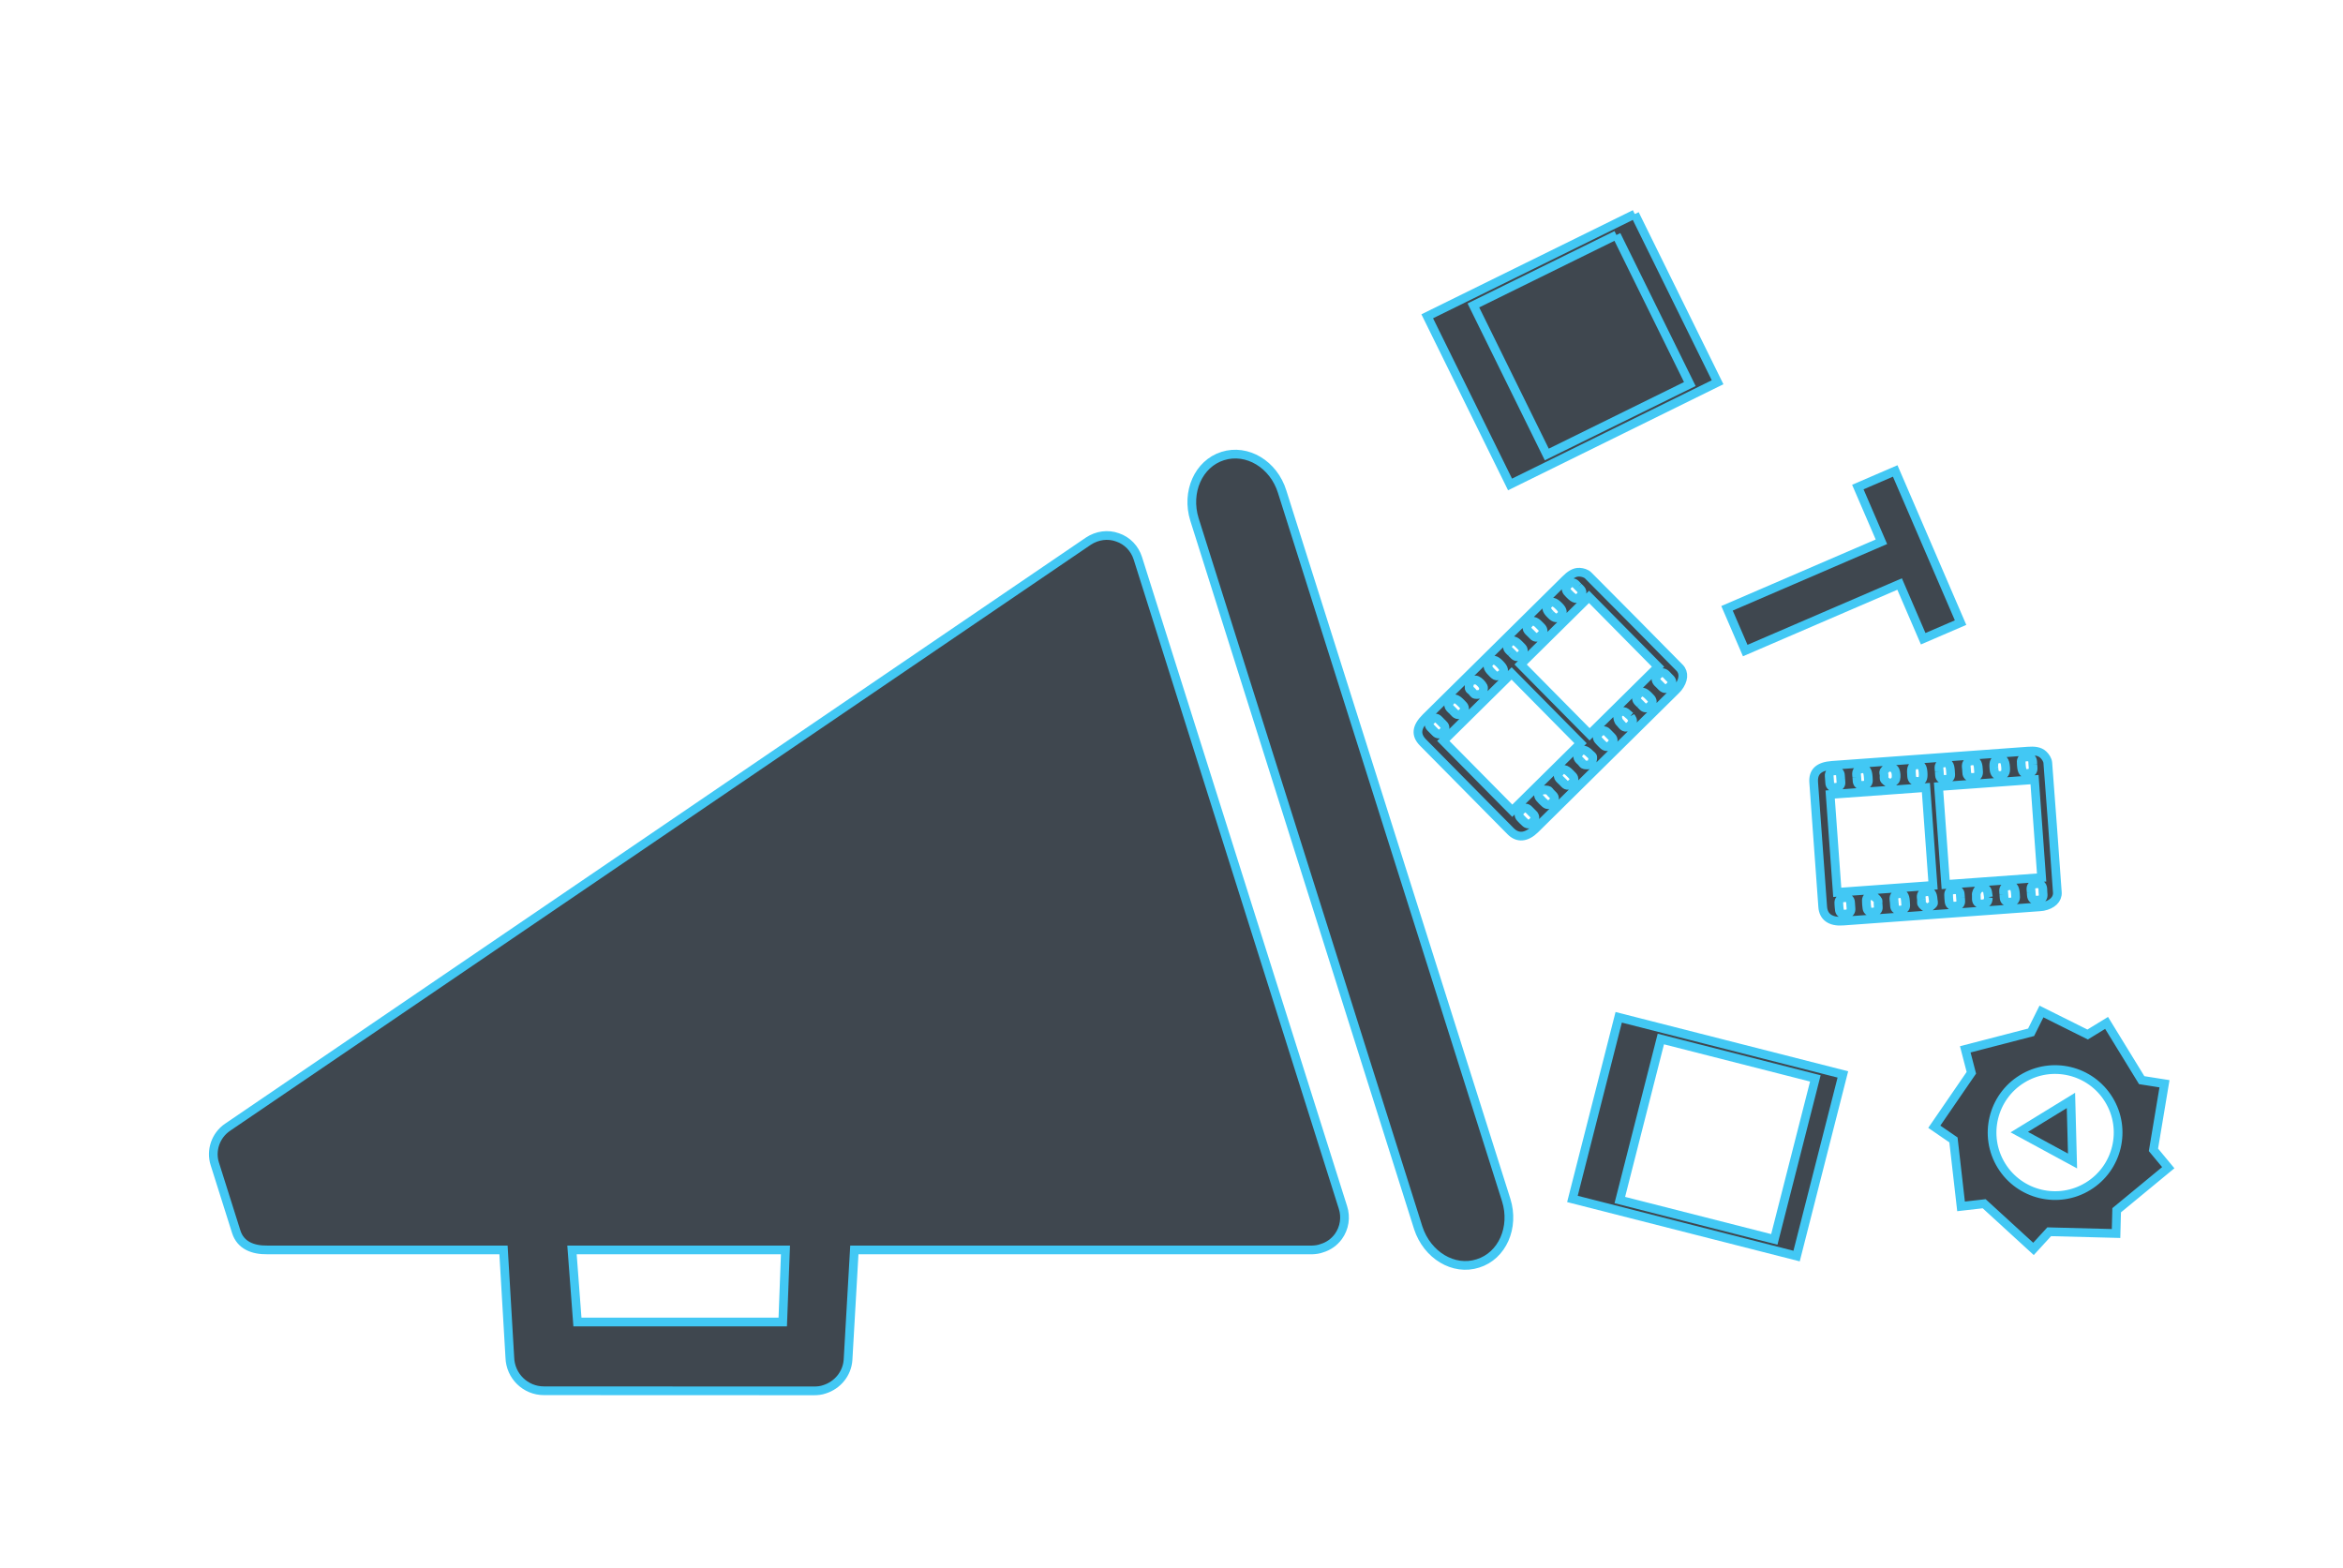 <svg version="1.1" id="Layer_1" xmlns="http://www.w3.org/2000/svg" xmlns:xlink="http://www.w3.org/1999/xlink" x="0px" y="0px"
	 viewBox="0 0 269 180" style="enable-background:new 0 0 269 180;" xml:space="preserve">
<style type="text/css">

	.st0{fill:#3F474F;stroke:#42C8F4;stroke-miterlimit:10;}

</style>
<g id="Your_Icon">
	<g>
		<g>
			<path class="st0" d="M124.959,62.125l-98.851,67.302c-1.348,0.926-1.944,2.654-1.443,4.204l2.456,7.778
				c0.491,1.566,1.923,2.115,3.579,2.088h27.107l0.727,12.348c0.061,2.117,1.781,3.826,3.921,3.822l31.006,0.012
				c0.391,0,0.819-0.041,1.212-0.184c1.471-0.465,2.581-1.781,2.69-3.37l0.725-12.628h52.573c0.368-0.012,0.749-0.064,1.092-0.193
				c0.753-0.225,1.419-0.682,1.91-1.351c0.688-0.95,0.893-2.204,0.517-3.345l-23.543-74.512c-0.354-1.122-1.212-2.03-2.335-2.404
				C127.194,61.288,125.952,61.468,124.959,62.125z M89.867,151.775H66.294L65.67,143.5h24.509L89.867,151.775z"/>
			<path class="st0" d="M140.377,52.357c-2.775,0.875-4.226,4.127-3.236,7.293l25.687,81.313c1.021,3.132,4.063,4.986,6.85,4.086
				c2.797-0.863,4.239-4.139,3.248-7.281l-25.717-81.302C146.235,53.304,143.18,51.47,140.377,52.357z"/>
		</g>
	</g>
</g>
<path class="st0" d="M171.754,74.423c2.663-2.631,5.329-5.26,7.987-7.896c0.479-0.475,0.997-0.872,1.611-0.835
	c0.358,0.021,0.757,0.142,0.985,0.371c3.516,3.519,7.008,7.061,10.5,10.603c0.559,0.567,0.473,1.459-0.198,2.301
	c-0.077,0.097-0.167,0.186-0.256,0.274c-5.376,5.313-10.75,10.627-16.131,15.937c-1.007,0.993-2.005,1.072-2.812,0.254
	c-3.354-3.393-6.707-6.788-10.061-10.183c-0.873-0.882-0.772-1.784,0.331-2.877C166.391,79.72,169.072,77.072,171.754,74.423
	 M181.465,85.329l-7.916-8.012l-7.841,7.747l7.917,8.013L181.465,85.329z M190.36,76.541l-7.921-8.017l-7.856,7.763l7.921,8.017
	L190.36,76.541z M175.753,72.719c0.082,0.083,0.171,0.163,0.247,0.251c0.268,0.309,0.607,0.243,0.932-0.071
	c0.327-0.318,0.286-0.631,0.044-0.886c-0.081-0.085-0.168-0.165-0.248-0.25c-0.486-0.519-0.828-0.583-1.184-0.178
	C175.039,72.162,175.46,72.424,175.753,72.719 M181.527,87.443c0.156,0.158,0.237,0.337,0.374,0.356
	c0.232,0.034,0.594,0.06,0.729-0.077c0.174-0.177,0.233-0.529,0.236-0.786c0.002-0.145-0.203-0.253-0.32-0.374
	c-0.512-0.522-0.842-0.588-1.177-0.202C180.87,86.937,181.277,87.202,181.527,87.443 M178.01,70.523
	c0.023,0.024,0.048,0.047,0.071,0.072c0.384,0.405,0.725,0.445,1.059,0.122c0.341-0.331,0.311-0.649-0.101-1.068
	c-0.024-0.024-0.048-0.048-0.071-0.072c-0.51-0.517-0.824-0.577-1.174-0.224C177.451,69.699,177.515,70.039,178.01,70.523
	 M168.978,79.351c0.13,0.131,0.229,0.349,0.396,0.373c0.231,0.035,0.594,0.007,0.75-0.146c0.16-0.157,0.259-0.576,0.173-0.742
	c-0.159-0.308-0.429-0.581-0.737-0.741c-0.166-0.086-0.59,0.017-0.745,0.177c-0.152,0.158-0.155,0.508-0.139,0.752
	C168.685,79.158,168.87,79.244,168.978,79.351 M175.753,93.186l0.004-0.003c-0.07-0.071-0.145-0.142-0.213-0.216
	c-0.246-0.272-0.567-0.271-0.885,0.03c-0.342,0.324-0.352,0.656-0.071,0.928c0.192,0.187,0.365,0.397,0.574,0.564
	c0.246,0.196,0.528,0.146,0.808-0.137c0.275-0.28,0.331-0.554,0.135-0.807C176.002,93.413,175.871,93.305,175.753,93.186
	 M184.797,84.361c-0.094-0.095-0.192-0.187-0.283-0.287c-0.252-0.279-0.573-0.242-0.884,0.057c-0.29,0.28-0.333,0.596-0.104,0.852
	c0.178,0.2,0.365,0.395,0.563,0.575c0.267,0.24,0.568,0.227,0.89-0.109c0.298-0.313,0.304-0.592,0.064-0.836
	C184.962,84.528,184.879,84.445,184.797,84.361 M190.549,78.609c0.082,0.083,0.165,0.167,0.247,0.25
	c0.269,0.272,0.576,0.286,0.924-0.073c0.331-0.341,0.285-0.627,0.039-0.877c-0.118-0.119-0.243-0.232-0.352-0.36
	c-0.267-0.316-0.602-0.505-1.033-0.079s-0.247,0.765,0.067,1.031C190.48,78.534,190.513,78.572,190.549,78.609 M172.188,76.221
	c-0.501-0.508-0.78-0.559-1.135-0.208c-0.349,0.346-0.302,0.665,0.186,1.15c0.292,0.291,0.553,0.713,1.139,0.227
	C172.772,77.062,172.712,76.751,172.188,76.221 M178.035,91.025c-0.106-0.107-0.188-0.286-0.323-0.306
	c-0.249-0.037-0.58-0.075-0.785,0.059c-0.319,0.211-0.387,0.567-0.157,0.832c0.196,0.228,0.406,0.446,0.636,0.641
	c0.26,0.224,0.557,0.157,0.843-0.152c0.268-0.29,0.297-0.557,0.069-0.789C178.224,91.215,178.129,91.12,178.035,91.025
	 M188.327,80.834c0.083,0.083,0.168,0.163,0.246,0.25c0.226,0.252,0.501,0.275,0.827-0.007c0.343-0.3,0.391-0.601,0.157-0.885
	c-0.085-0.103-0.184-0.194-0.277-0.29c-0.516-0.523-0.837-0.59-1.174-0.198C187.605,80.29,188.049,80.535,188.327,80.834
	 M187.177,82.222c-0.228-0.198-0.349-0.315-0.482-0.417c-0.329-0.252-0.836-0.109-0.949,0.329c-0.071,0.274,0.046,0.655,0.232,0.823
	c0.26,0.233,0.439,0.747,0.993,0.455c0.204-0.108,0.457-0.442,0.469-0.638C187.452,82.533,187.234,82.33,187.177,82.222
	 M165.469,82.915c-0.096-0.096-0.193-0.187-0.283-0.286c-0.253-0.278-0.567-0.25-0.879,0.062c-0.291,0.292-0.312,0.591-0.059,0.833
	c0.193,0.186,0.38,0.379,0.565,0.572c0.242,0.251,0.534,0.239,0.834-0.056c0.317-0.314,0.344-0.622,0.067-0.875
	C165.629,83.086,165.55,82.999,165.469,82.915 M181.187,67.354c-0.047-0.048-0.099-0.092-0.141-0.144
	c-0.249-0.301-0.559-0.492-0.98-0.087c-0.455,0.436-0.236,0.756,0.056,1.03c0.037,0.034,0.07,0.071,0.105,0.107
	c0.526,0.533,0.829,0.6,1.171,0.217C181.927,67.888,181.454,67.654,181.187,67.354 M166.773,81.595
	c0.035,0.036,0.072,0.069,0.105,0.108c0.258,0.298,0.549,0.562,1.013,0.114c0.462-0.444,0.221-0.752-0.068-1.022
	c-0.036-0.035-0.07-0.072-0.105-0.107c-0.526-0.533-0.835-0.601-1.168-0.217C166.038,81.06,166.498,81.299,166.773,81.595
	 M173.516,74.919c0.106,0.107,0.214,0.214,0.319,0.322c0.233,0.24,0.519,0.185,0.793-0.076c0.297-0.282,0.363-0.579,0.114-0.837
	c-0.105-0.109-0.21-0.217-0.316-0.324c-0.506-0.514-0.791-0.577-1.123-0.207C172.772,74.388,173.244,74.622,173.516,74.919
	 M179.324,89.68c0.106,0.108,0.214,0.215,0.32,0.324c0.23,0.238,0.5,0.205,0.79-0.067c0.312-0.291,0.367-0.577,0.131-0.84
	c-0.101-0.113-0.209-0.218-0.316-0.326c-0.499-0.505-0.809-0.564-1.136-0.18C178.637,89.149,179.041,89.398,179.324,89.68"/>
<polyline class="st0" points="187.69,24.579 163.861,36.312 173.368,55.617 197.196,43.884 187.69,24.579 "/>
<polyline class="st0" points="185.582,26.978 194.009,44.091 177.587,52.177 169.16,35.064 185.582,26.978 "/>
<polygon class="st0" points="216.005,62.198 213.298,55.917 217.589,54.067 225.093,71.48 220.802,73.33 218.095,67.049 
	200.37,74.688 198.279,69.837 "/>
<g>
	<path class="st0" d="M242.944,141.612l0.07-2.669l5.924-4.887l-1.7-2.048l1.267-7.587l-2.617-0.413l-4.031-6.573l-2.176,1.333
		l-5.302-2.642l-1.189,2.387l-7.557,1.957l0.698,2.691l-4.255,6.195l2.2,1.512l0.872,7.631l2.654-0.303l5.662,5.186l1.804-1.969
		L242.944,141.612z M229.778,133.808c-2.088-3.407-1.021-7.86,2.386-9.95c3.406-2.088,7.86-1.021,9.949,2.386
		c2.09,3.406,1.021,7.861-2.385,9.949C236.322,138.281,231.868,137.213,229.778,133.808"/>
	<polygon class="st0" points="237.765,126.336 237.948,133.289 231.833,129.973 	"/>
</g>
<path class="st0" d="M221.629,87.048c3.733-0.271,7.468-0.538,11.202-0.815c0.672-0.05,1.324-0.015,1.768,0.411
	c0.258,0.25,0.483,0.601,0.508,0.922c0.387,4.958,0.741,9.921,1.096,14.882c0.057,0.793-0.589,1.416-1.646,1.62
	c-0.121,0.022-0.247,0.032-0.372,0.042c-7.538,0.547-15.076,1.096-22.615,1.637c-1.412,0.102-2.222-0.486-2.305-1.633
	c-0.346-4.76-0.689-9.518-1.035-14.277c-0.09-1.237,0.573-1.858,2.122-1.972C214.11,87.591,217.869,87.321,221.629,87.048
	 M221.928,101.648l-0.814-11.234l-10.993,0.797l0.814,11.234L221.928,101.648z M234.399,100.744l-0.814-11.239l-11.016,0.798
	l0.813,11.24L234.399,100.744z M225.775,88.35c0.009,0.117,0.024,0.235,0.025,0.352c0.003,0.409,0.304,0.579,0.755,0.551
	c0.454-0.029,0.627-0.294,0.608-0.645c-0.006-0.117-0.021-0.234-0.026-0.352c-0.033-0.709-0.251-0.98-0.784-0.903
	C225.595,87.463,225.745,87.936,225.775,88.35 M220.602,103.296c0.017,0.222-0.038,0.41,0.053,0.515
	c0.154,0.176,0.412,0.431,0.604,0.414c0.247-0.021,0.521-0.251,0.689-0.443c0.096-0.109,0.011-0.325-0.001-0.492
	c-0.05-0.73-0.258-0.994-0.764-0.918C220.431,102.484,220.568,102.951,220.602,103.296 M228.918,88.147
	c0.002,0.033,0.006,0.066,0.008,0.101c0.028,0.557,0.262,0.81,0.725,0.781c0.475-0.031,0.658-0.292,0.618-0.878
	c-0.003-0.033-0.006-0.067-0.008-0.101c-0.052-0.725-0.252-0.974-0.747-0.933C229.028,87.158,228.856,87.458,228.918,88.147
	 M216.316,88.992c0.014,0.184-0.052,0.415,0.059,0.541c0.154,0.177,0.447,0.392,0.666,0.376c0.223-0.015,0.57-0.27,0.613-0.453
	c0.079-0.337,0.052-0.72-0.079-1.042c-0.07-0.173-0.459-0.371-0.683-0.349c-0.217,0.021-0.448,0.285-0.594,0.481
	C216.22,88.654,216.304,88.841,216.316,88.992 M212.48,103.912l0.005-0.001c-0.007-0.101-0.018-0.201-0.021-0.302
	c-0.01-0.367-0.255-0.574-0.692-0.552c-0.47,0.024-0.693,0.271-0.657,0.659c0.025,0.267,0.021,0.538,0.071,0.802
	c0.059,0.31,0.306,0.454,0.702,0.421c0.392-0.033,0.611-0.207,0.627-0.526C212.522,104.246,212.493,104.078,212.48,103.912
	 M225.09,103.076c-0.011-0.133-0.025-0.267-0.029-0.402c-0.01-0.375-0.279-0.557-0.709-0.529c-0.402,0.023-0.641,0.236-0.632,0.579
	c0.006,0.269,0.021,0.537,0.056,0.804c0.046,0.355,0.284,0.541,0.746,0.494c0.431-0.045,0.616-0.253,0.592-0.594
	C225.106,103.311,225.097,103.193,225.09,103.076 M233.198,102.439c0.01,0.117,0.018,0.234,0.026,0.352
	c0.027,0.381,0.252,0.592,0.749,0.545c0.474-0.045,0.625-0.293,0.6-0.643c-0.012-0.167-0.033-0.334-0.032-0.502
	c0.002-0.414-0.129-0.775-0.734-0.73c-0.605,0.043-0.686,0.42-0.619,0.827C233.196,102.338,233.195,102.389,233.198,102.439
	 M220.791,88.698c-0.052-0.711-0.23-0.932-0.729-0.895c-0.489,0.037-0.661,0.309-0.605,0.994c0.033,0.411-0.043,0.902,0.718,0.913
	C220.689,89.716,220.845,89.44,220.791,88.698 M215.62,103.75c-0.012-0.15,0.043-0.338-0.047-0.441
	c-0.166-0.19-0.392-0.434-0.636-0.465c-0.38-0.048-0.662,0.18-0.66,0.529c0.001,0.301,0.02,0.604,0.067,0.9
	c0.052,0.339,0.321,0.481,0.739,0.432c0.392-0.046,0.588-0.23,0.564-0.555C215.639,104.018,215.629,103.885,215.62,103.75
	 M230.064,102.689c0.009,0.116,0.021,0.232,0.024,0.35c0.008,0.338,0.202,0.535,0.634,0.531c0.455-0.004,0.687-0.203,0.693-0.57
	c0.002-0.134-0.013-0.268-0.022-0.4c-0.052-0.732-0.254-0.992-0.764-0.912C229.869,101.807,230.048,102.281,230.064,102.689
	 M228.288,102.996c-0.045-0.297-0.06-0.465-0.096-0.631c-0.087-0.404-0.564-0.625-0.935-0.365c-0.232,0.162-0.392,0.527-0.358,0.776
	c0.046,0.346-0.152,0.853,0.46,0.99c0.226,0.051,0.634-0.038,0.771-0.181C228.296,103.412,228.263,103.115,228.288,102.996
	 M211.333,89.422c-0.01-0.135-0.025-0.268-0.029-0.401c-0.011-0.376-0.269-0.559-0.707-0.524c-0.411,0.033-0.621,0.247-0.587,0.596
	c0.026,0.266,0.043,0.535,0.059,0.802c0.021,0.348,0.251,0.529,0.67,0.499c0.446-0.032,0.666-0.249,0.62-0.622
	C211.345,89.656,211.341,89.538,211.333,89.422 M233.392,87.801c-0.004-0.066-0.015-0.133-0.013-0.2
	c0.006-0.391-0.105-0.737-0.689-0.703c-0.629,0.036-0.671,0.421-0.627,0.819c0.006,0.05,0.008,0.1,0.011,0.15
	c0.054,0.748,0.241,0.995,0.749,0.926C233.607,88.688,233.4,88.204,233.392,87.801 M213.183,89.266
	c0.004,0.051,0.011,0.1,0.011,0.151c0.002,0.394,0.052,0.784,0.695,0.745c0.64-0.038,0.656-0.429,0.612-0.822
	c-0.006-0.05-0.007-0.1-0.011-0.15c-0.054-0.747-0.245-0.999-0.747-0.924C212.972,88.382,213.166,88.862,213.183,89.266
	 M222.646,88.571c0.011,0.15,0.022,0.301,0.032,0.452c0.021,0.334,0.274,0.477,0.652,0.458c0.408-0.022,0.652-0.205,0.63-0.562
	c-0.009-0.151-0.019-0.301-0.029-0.451c-0.052-0.719-0.228-0.952-0.72-0.887C222.425,87.684,222.633,88.168,222.646,88.571
	 M217.474,103.565c0.011,0.151,0.022,0.304,0.033,0.454c0.021,0.33,0.247,0.48,0.645,0.463c0.426-0.02,0.653-0.2,0.646-0.555
	c-0.004-0.15-0.018-0.302-0.029-0.453c-0.051-0.708-0.248-0.954-0.746-0.875C217.296,102.715,217.441,103.167,217.474,103.565"/>
<path class="st0" d="M211.58,123.35l-25.738-6.559l-5.312,20.854l25.737,6.557L211.58,123.35z M185.971,137.77l4.71-18.485
	l17.739,4.521l-4.71,18.483L185.971,137.77z"/>
</svg>
